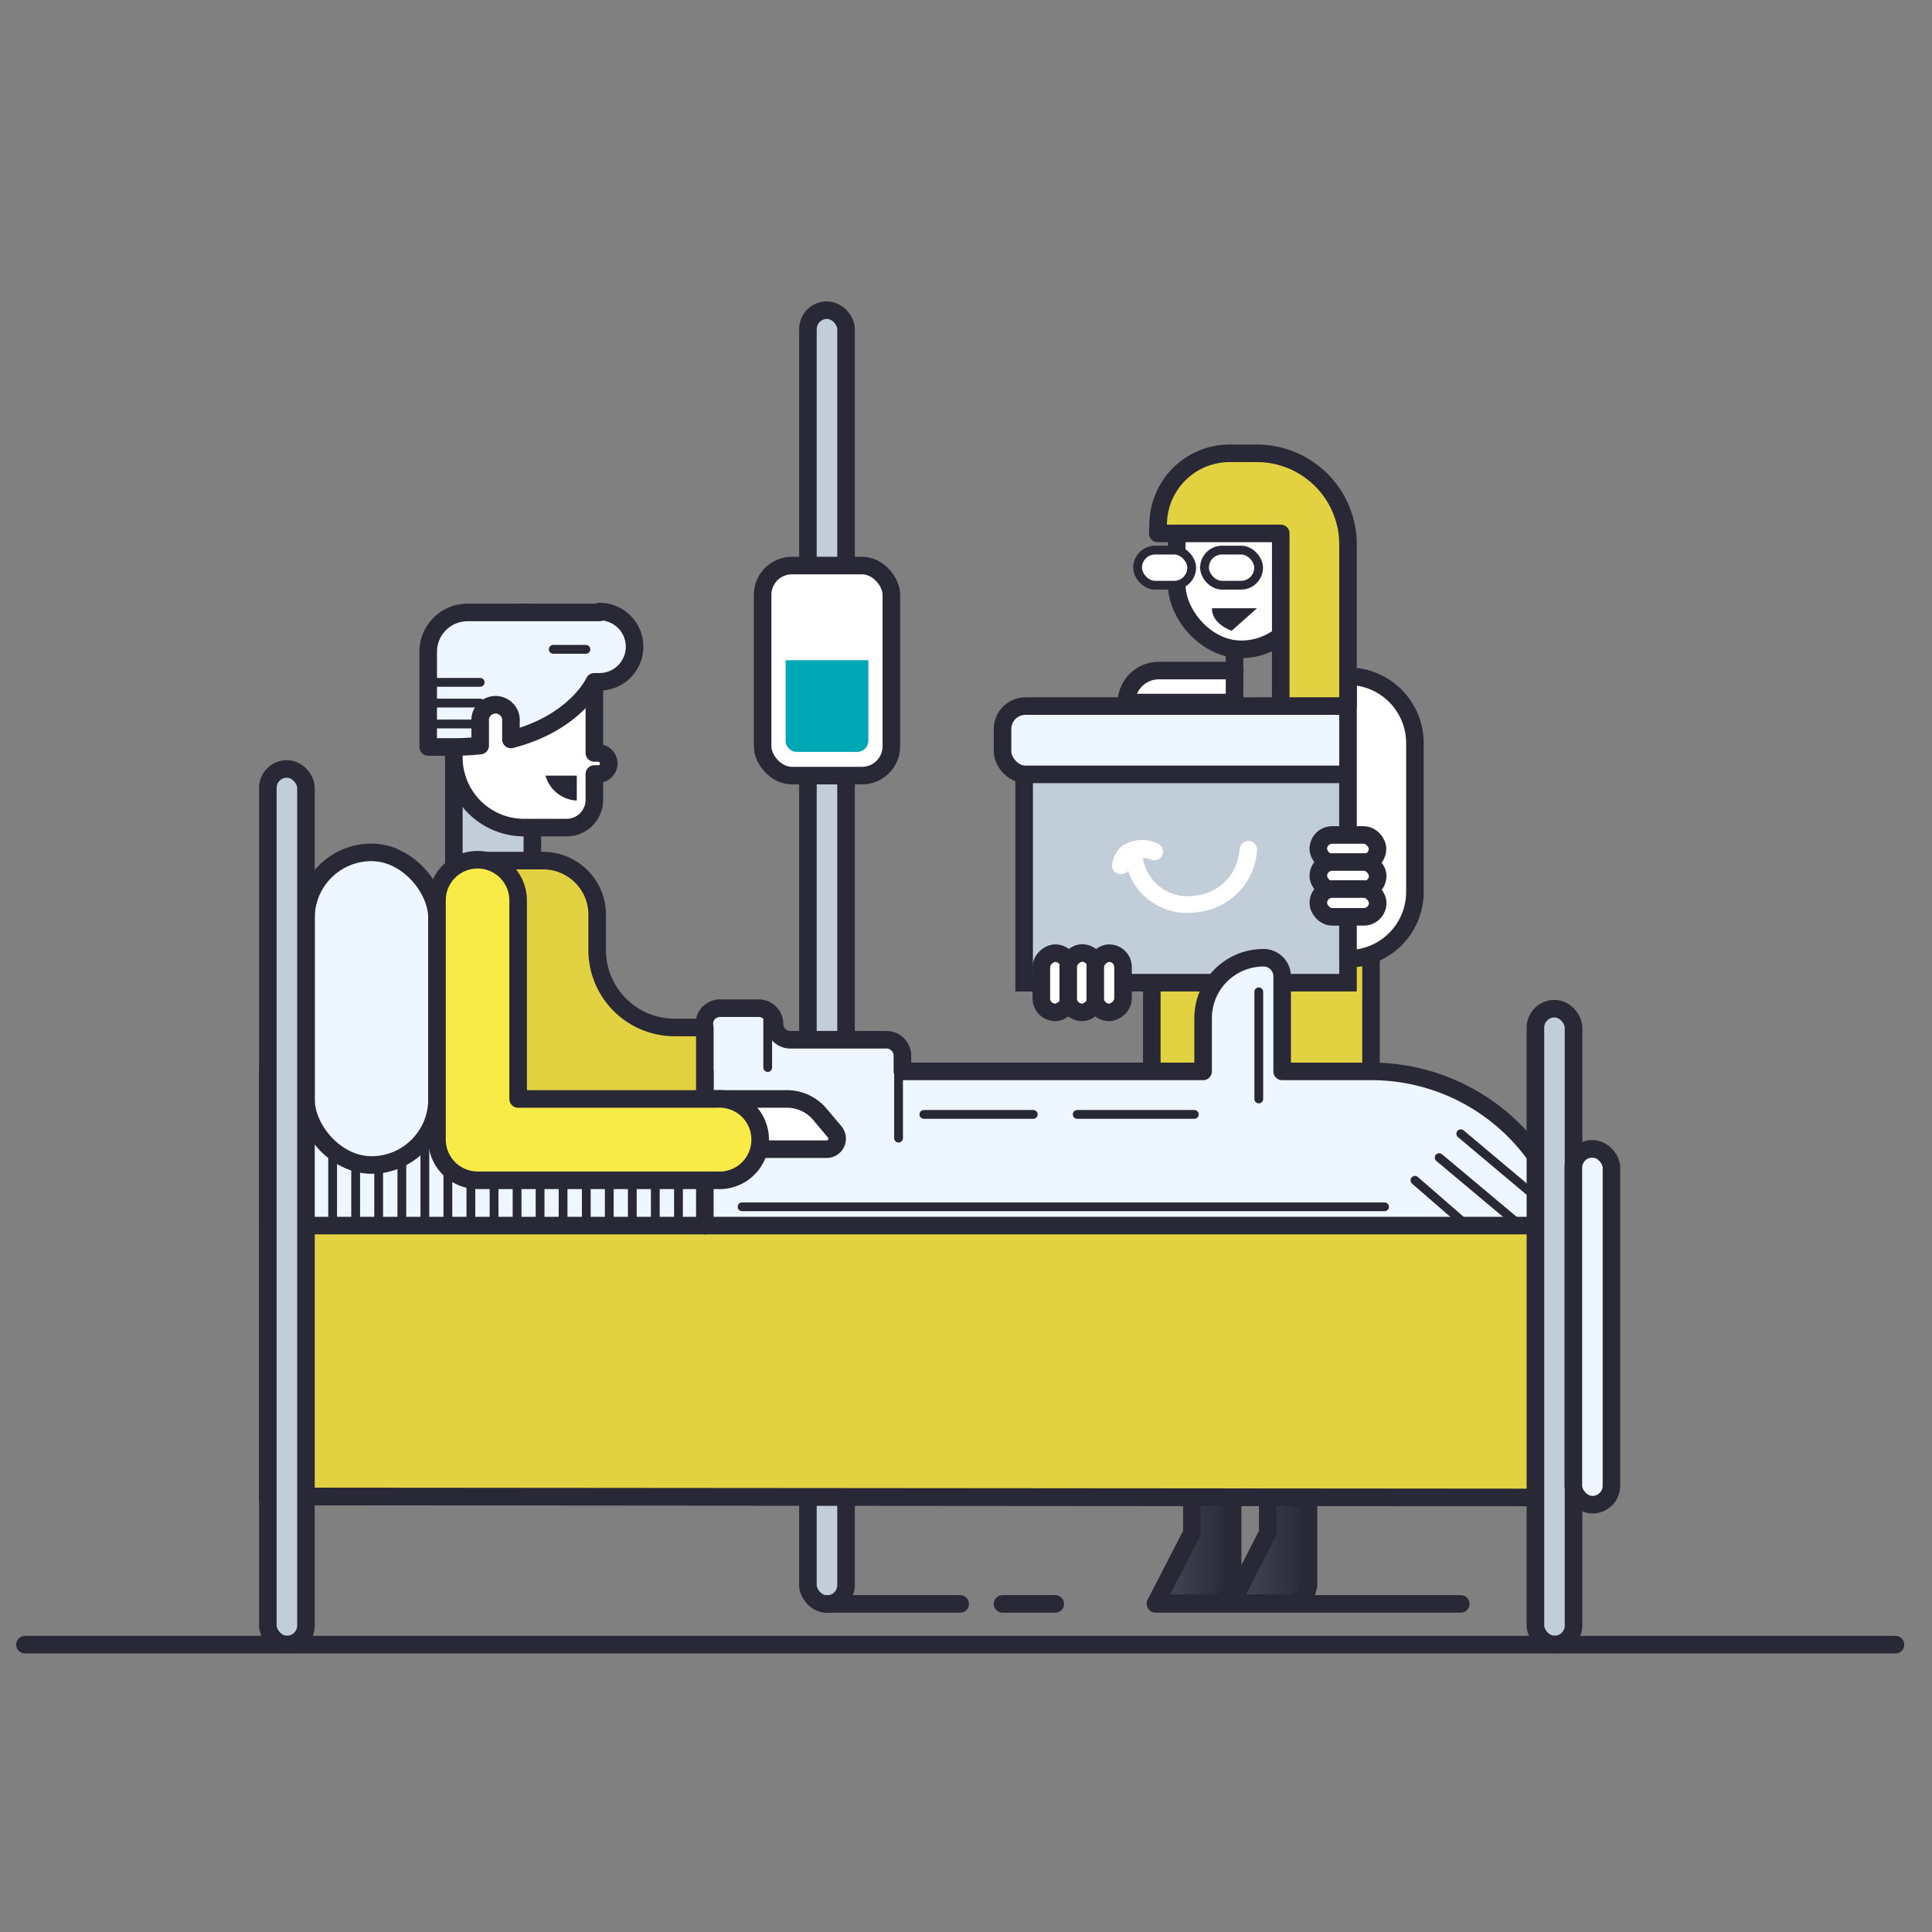 <svg id="Layer_1" data-name="Layer 1" xmlns="http://www.w3.org/2000/svg" xmlns:xlink="http://www.w3.org/1999/xlink" viewBox="0 0 110 110"><rect x="0" y="0" width="110" height="110" fill="#808080" stroke="none"/><defs><style>.cls-1,.cls-12,.cls-13,.cls-14,.cls-15,.cls-16,.cls-2,.cls-3,.cls-4,.cls-5,.cls-7,.cls-8,.cls-9{stroke:#292836;}.cls-1,.cls-12,.cls-13,.cls-14,.cls-15,.cls-16,.cls-2,.cls-3,.cls-5,.cls-7,.cls-8,.cls-9{stroke-linecap:round;stroke-linejoin:round;}.cls-1{fill:url(#linear-gradient);}.cls-2{fill:url(#linear-gradient-2);}.cls-3{fill:#e2d242;}.cls-4{fill:#c1cdd9;stroke-miterlimit:10;}.cls-5{fill:#eef7ff;}.cls-12,.cls-6,.cls-7{fill:#fff;}.cls-8{fill:none;}.cls-12,.cls-8{stroke-width:0.5px;}.cls-9{fill:#f8ea47;}.cls-10{fill:#292836;}.cls-11{fill:#00a7b5;}.cls-13{fill:url(#linear-gradient-3);}.cls-14{fill:url(#linear-gradient-4);}.cls-15{fill:url(#linear-gradient-5);}.cls-16{fill:url(#linear-gradient-6);}</style><linearGradient id="linear-gradient" x1="65.79" y1="87.49" x2="70.13" y2="87.49" gradientUnits="userSpaceOnUse"><stop offset="0" stop-color="#494856"/><stop offset="1" stop-color="#292836"/></linearGradient><linearGradient id="linear-gradient-2" x1="70.13" y1="87.49" x2="74.46" y2="87.49" xlink:href="#linear-gradient"/><linearGradient id="linear-gradient-3" x1="1.42" y1="93.64" x2="107.92" y2="93.64" xlink:href="#linear-gradient"/><linearGradient id="linear-gradient-4" x1="47.08" y1="91.32" x2="54.67" y2="91.32" xlink:href="#linear-gradient"/><linearGradient id="linear-gradient-5" x1="57.08" y1="91.32" x2="60.08" y2="91.32" xlink:href="#linear-gradient"/><linearGradient id="linear-gradient-6" x1="65.79" y1="91.32" x2="83.17" y2="91.32" xlink:href="#linear-gradient"/></defs><title>Artboard 2</title><g id="_Group_" data-name="&lt;Group&gt;"><g id="_Group_2" data-name="&lt;Group&gt;"><g id="_Group_3" data-name="&lt;Group&gt;"><path id="_Path_" data-name="&lt;Path&gt;" class="cls-1" d="M69,83.66a1.14,1.14,0,0,0-1.14,1.14v2.48l-2.06,4h3.38v0a1.13,1.13,0,0,0,1-1.1V84.8A1.15,1.15,0,0,0,69,83.66Z"/><path id="_Path_2" data-name="&lt;Path&gt;" class="cls-2" d="M73.32,83.66a1.15,1.15,0,0,0-1.14,1.14v2.48l-2.05,4H73.5v0a1.13,1.13,0,0,0,1-1.1V84.8A1.14,1.14,0,0,0,73.32,83.66Z"/><polyline id="_Path_3" data-name="&lt;Path&gt;" class="cls-3" points="78.06 54.53 78.06 61.03 65.58 61.03 65.58 55.95"/><g id="_Group_4" data-name="&lt;Group&gt;"><polygon id="_Path_4" data-name="&lt;Path&gt;" class="cls-4" points="58.31 46.54 58.31 42.54 76.75 42.54 76.75 55.95 58.31 55.95 58.31 46.54"/><rect id="_Rectangle_" data-name="&lt;Rectangle&gt;" class="cls-5" x="57.08" y="40.2" width="20.98" height="3.89" rx="1.31" ry="1.31"/><g id="_Group_5" data-name="&lt;Group&gt;"><g id="_Group_6" data-name="&lt;Group&gt;"><path id="_Path_5" data-name="&lt;Path&gt;" class="cls-6" d="M68.1,51.94a3.54,3.54,0,0,1-4-2.84.49.49,0,0,1,.39-.59.5.5,0,0,1,.59.39A2.58,2.58,0,0,0,68,51a2.8,2.8,0,0,0,2.57-2.65.52.52,0,0,1,.53-.47.49.49,0,0,1,.47.53A3.79,3.79,0,0,1,68.1,51.94Z"/></g><g id="_Group_7" data-name="&lt;Group&gt;"><path id="_Path_6" data-name="&lt;Path&gt;" class="cls-6" d="M63.87,49.77h-.1a.49.49,0,0,1-.45-.54A1.59,1.59,0,0,1,64,48.09,2.12,2.12,0,0,1,65.86,48a.51.51,0,0,1,.34.62.5.5,0,0,1-.62.34,1.21,1.21,0,0,0-1,0,.64.64,0,0,0-.25.4A.49.49,0,0,1,63.87,49.77Z"/></g></g></g><path id="_Path_7" data-name="&lt;Path&gt;" class="cls-7" d="M76.75,38.5h0a3.81,3.81,0,0,1,3.81,3.81v8.46a3.81,3.81,0,0,1-3.81,3.82h0Z"/><g id="_Group_8" data-name="&lt;Group&gt;"><rect id="_Rectangle_2" data-name="&lt;Rectangle&gt;" class="cls-7" x="58.39" y="55.16" width="3.37" height="1.58" rx="0.79" ry="0.79" transform="translate(4.13 116.03) rotate(-90)"/><rect id="_Rectangle_3" data-name="&lt;Rectangle&gt;" class="cls-7" x="59.93" y="55.16" width="3.38" height="1.58" rx="0.79" ry="0.79" transform="translate(5.66 117.57) rotate(-90)"/><rect id="_Rectangle_4" data-name="&lt;Rectangle&gt;" class="cls-7" x="61.47" y="55.16" width="3.37" height="1.58" rx="0.79" ry="0.79" transform="translate(7.2 119.11) rotate(-90)"/></g><g id="_Group_9" data-name="&lt;Group&gt;"><rect id="_Rectangle_5" data-name="&lt;Rectangle&gt;" class="cls-7" x="75.06" y="47.54" width="3.37" height="1.58" rx="0.79" ry="0.79"/><rect id="_Rectangle_6" data-name="&lt;Rectangle&gt;" class="cls-7" x="75.06" y="49.08" width="3.38" height="1.58" rx="0.79" ry="0.79"/><rect id="_Rectangle_7" data-name="&lt;Rectangle&gt;" class="cls-7" x="75.06" y="50.62" width="3.38" height="1.58" rx="0.79" ry="0.79"/></g><rect id="_Rectangle_8" data-name="&lt;Rectangle&gt;" class="cls-4" x="46" y="17.66" width="2.17" height="73.67" rx="1.08" ry="1.08"/><path id="_Path_8" data-name="&lt;Path&gt;" class="cls-5" d="M78.08,61H73V55.6a1.06,1.06,0,0,0-1.06-1.07h0A3.44,3.44,0,0,0,68.5,58V61H51.38v-.9a.91.91,0,0,0-.9-.9H45a.9.9,0,0,1-.9-.9h0a.91.91,0,0,0-.9-.9H41a.9.9,0,0,0-.9.9V61H15.25V85.2l74.33.06V72.53A11.5,11.5,0,0,0,78.08,61Z"/><g id="_Group_10" data-name="&lt;Group&gt;"><line id="_Path_9" data-name="&lt;Path&gt;" class="cls-8" x1="18.94" y1="69.47" x2="18.94" y2="65.41"/><line id="_Path_10" data-name="&lt;Path&gt;" class="cls-8" x1="20.25" y1="69.47" x2="20.25" y2="65.41"/><line id="_Path_11" data-name="&lt;Path&gt;" class="cls-8" x1="21.56" y1="69.47" x2="21.56" y2="65.41"/><line id="_Path_12" data-name="&lt;Path&gt;" class="cls-8" x1="22.88" y1="69.47" x2="22.88" y2="65.41"/><line id="_Path_13" data-name="&lt;Path&gt;" class="cls-8" x1="24.19" y1="69.47" x2="24.19" y2="65.41"/><line id="_Path_14" data-name="&lt;Path&gt;" class="cls-8" x1="25.5" y1="69.47" x2="25.5" y2="65.41"/><line id="_Path_15" data-name="&lt;Path&gt;" class="cls-8" x1="26.81" y1="69.47" x2="26.81" y2="65.41"/><line id="_Path_16" data-name="&lt;Path&gt;" class="cls-8" x1="28.13" y1="69.47" x2="28.13" y2="65.41"/><line id="_Path_17" data-name="&lt;Path&gt;" class="cls-8" x1="29.44" y1="69.47" x2="29.44" y2="65.41"/><line id="_Path_18" data-name="&lt;Path&gt;" class="cls-8" x1="30.75" y1="69.47" x2="30.75" y2="65.41"/><line id="_Path_19" data-name="&lt;Path&gt;" class="cls-8" x1="32.06" y1="69.47" x2="32.06" y2="65.41"/><line id="_Path_20" data-name="&lt;Path&gt;" class="cls-8" x1="33.38" y1="69.47" x2="33.38" y2="65.41"/><line id="_Path_21" data-name="&lt;Path&gt;" class="cls-8" x1="34.69" y1="69.47" x2="34.69" y2="65.41"/><line id="_Path_22" data-name="&lt;Path&gt;" class="cls-8" x1="36" y1="69.47" x2="36" y2="65.41"/><line id="_Path_23" data-name="&lt;Path&gt;" class="cls-8" x1="37.31" y1="69.47" x2="37.31" y2="65.41"/><line id="_Path_24" data-name="&lt;Path&gt;" class="cls-8" x1="38.63" y1="69.47" x2="38.63" y2="65.41"/></g><rect id="_Rectangle_9" data-name="&lt;Rectangle&gt;" class="cls-5" x="17.42" y="48.53" width="7.46" height="17.8" rx="3.73" ry="3.73"/><path id="_Path_25" data-name="&lt;Path&gt;" class="cls-3" d="M89.24,69.78h-74V85.2l74.33.06S90.59,73,89.24,69.78Z"/><rect id="_Rectangle_10" data-name="&lt;Rectangle&gt;" class="cls-4" x="87.42" y="57.43" width="2.17" height="36.2" rx="1.08" ry="1.08"/><rect id="_Rectangle_11" data-name="&lt;Rectangle&gt;" class="cls-5" x="89.58" y="65.41" width="2.17" height="20.26" rx="1.08" ry="1.08"/><rect id="_Rectangle_12" data-name="&lt;Rectangle&gt;" class="cls-4" x="15.25" y="43.78" width="2.17" height="49.85" rx="1.08" ry="1.08"/><polyline id="_Path_26" data-name="&lt;Path&gt;" class="cls-4" points="25.84 42.53 25.84 50.46 30.31 50.46 30.31 46.22"/><polyline id="_Path_27" data-name="&lt;Path&gt;" class="cls-5" points="40.13 61.03 40.13 64.47 40.13 69.78"/><path id="_Path_28" data-name="&lt;Path&gt;" class="cls-3" d="M27.19,49h3.73A3.08,3.08,0,0,1,34,52v2.09a4.41,4.41,0,0,0,4.42,4.41h1.71V64H27.19Z"/><path id="_Path_29" data-name="&lt;Path&gt;" class="cls-7" d="M40.13,62.57h4.68a2.45,2.45,0,0,1,1.86.86l.84,1a.6.6,0,0,1-.46,1H42.38Z"/><path id="_Path_30" data-name="&lt;Path&gt;" class="cls-7" d="M34.06,42.87h-.22v-4a4,4,0,0,0-8,0v4.25a4,4,0,0,0,4,4h2.43a1.58,1.58,0,0,0,1.57-1.57V44.07h.22a.6.6,0,1,0,0-1.2Z"/><path id="_Path_31" data-name="&lt;Path&gt;" class="cls-9" d="M40.81,62.57H29.5V51.26a2.31,2.31,0,0,0-4.62,0V64.89a2.32,2.32,0,0,0,2.31,2.31H40.81a2.32,2.32,0,1,0,0-4.63Z"/><path id="_Path_32" data-name="&lt;Path&gt;" class="cls-5" d="M34.13,34.87H26.62a2.24,2.24,0,0,0-2.24,2.25v5.41h1.46a14,14,0,0,0,1.5-.08V41.1a.88.88,0,1,1,1.75,0v1c3.68-.94,4.75-3.28,4.75-3.28h.29a2,2,0,0,0,0-4Z"/><path id="_Path_33" data-name="&lt;Path&gt;" class="cls-10" d="M32.84,44.16H31.06a1.94,1.94,0,0,0,1.78,1.42Z"/><line id="_Path_34" data-name="&lt;Path&gt;" class="cls-8" x1="31.5" y1="36.97" x2="33.36" y2="36.97"/><line id="_Path_35" data-name="&lt;Path&gt;" class="cls-8" x1="24.38" y1="41.22" x2="27.34" y2="41.22"/><line id="_Path_36" data-name="&lt;Path&gt;" class="cls-8" x1="24.38" y1="40.03" x2="27.34" y2="40.03"/><line id="_Path_37" data-name="&lt;Path&gt;" class="cls-8" x1="24.38" y1="38.85" x2="27.34" y2="38.85"/><line id="_Path_38" data-name="&lt;Path&gt;" class="cls-8" x1="71.67" y1="56.47" x2="71.67" y2="62.57"/><line id="_Path_39" data-name="&lt;Path&gt;" class="cls-8" x1="51.16" y1="60.96" x2="51.16" y2="64.8"/><line id="_Path_40" data-name="&lt;Path&gt;" class="cls-8" x1="43.71" y1="58.07" x2="43.71" y2="60.78"/><line id="_Path_41" data-name="&lt;Path&gt;" class="cls-8" x1="52.6" y1="63.45" x2="58.83" y2="63.45"/><line id="_Path_42" data-name="&lt;Path&gt;" class="cls-8" x1="61.33" y1="63.45" x2="68" y2="63.45"/><line id="_Path_43" data-name="&lt;Path&gt;" class="cls-8" x1="86.19" y1="69.47" x2="81.94" y2="65.91"/><line id="_Path_44" data-name="&lt;Path&gt;" class="cls-8" x1="87.42" y1="68.12" x2="83.17" y2="64.55"/><line id="_Path_45" data-name="&lt;Path&gt;" class="cls-8" x1="83.17" y1="69.47" x2="80.56" y2="67.2"/><line id="_Path_46" data-name="&lt;Path&gt;" class="cls-8" x1="42.25" y1="68.71" x2="78.83" y2="68.71"/><rect id="_Rectangle_13" data-name="&lt;Rectangle&gt;" class="cls-7" x="43.42" y="32.2" width="7.33" height="11.96" rx="1.67" ry="1.67"/><path id="_Rectangle_14" data-name="&lt;Rectangle&gt;" class="cls-11" d="M44.72,37.59h4.72a0,0,0,0,1,0,0v4.58a.64.64,0,0,1-.64.64H45.37a.64.64,0,0,1-.64-.64V37.59A0,0,0,0,1,44.72,37.59Z"/><rect id="_Rectangle_15" data-name="&lt;Rectangle&gt;" class="cls-7" x="67" y="26.53" width="7.33" height="10.44" rx="3.67" ry="3.67"/><path id="_Path_47" data-name="&lt;Path&gt;" class="cls-3" d="M65.92,30.37h7V40.2h3.83V31a5.19,5.19,0,0,0-5.19-5.19H70a4.07,4.07,0,0,0-4.06,4.07Z"/><rect id="_Rectangle_16" data-name="&lt;Rectangle&gt;" class="cls-12" x="64.77" y="31.32" width="3.08" height="2" rx="1" ry="1"/><rect id="_Rectangle_17" data-name="&lt;Rectangle&gt;" class="cls-12" x="68.58" y="31.32" width="3.08" height="2" rx="1" ry="1"/><path id="_Path_48" data-name="&lt;Path&gt;" class="cls-10" d="M69,34.63h2.57l-1.44,1.28S69,35.56,69,34.63Z"/><path id="_Path_49" data-name="&lt;Path&gt;" class="cls-7" d="M70.29,37V40H64.13A1.85,1.85,0,0,1,66,38.18h4.31"/></g><line id="_Path_50" data-name="&lt;Path&gt;" class="cls-13" x1="1.42" y1="93.64" x2="107.92" y2="93.64"/><line id="_Path_51" data-name="&lt;Path&gt;" class="cls-14" x1="47.08" y1="91.32" x2="54.67" y2="91.32"/><line id="_Path_52" data-name="&lt;Path&gt;" class="cls-15" x1="57.08" y1="91.32" x2="60.08" y2="91.32"/><line id="_Path_53" data-name="&lt;Path&gt;" class="cls-16" x1="65.79" y1="91.32" x2="83.17" y2="91.32"/></g></g></svg>